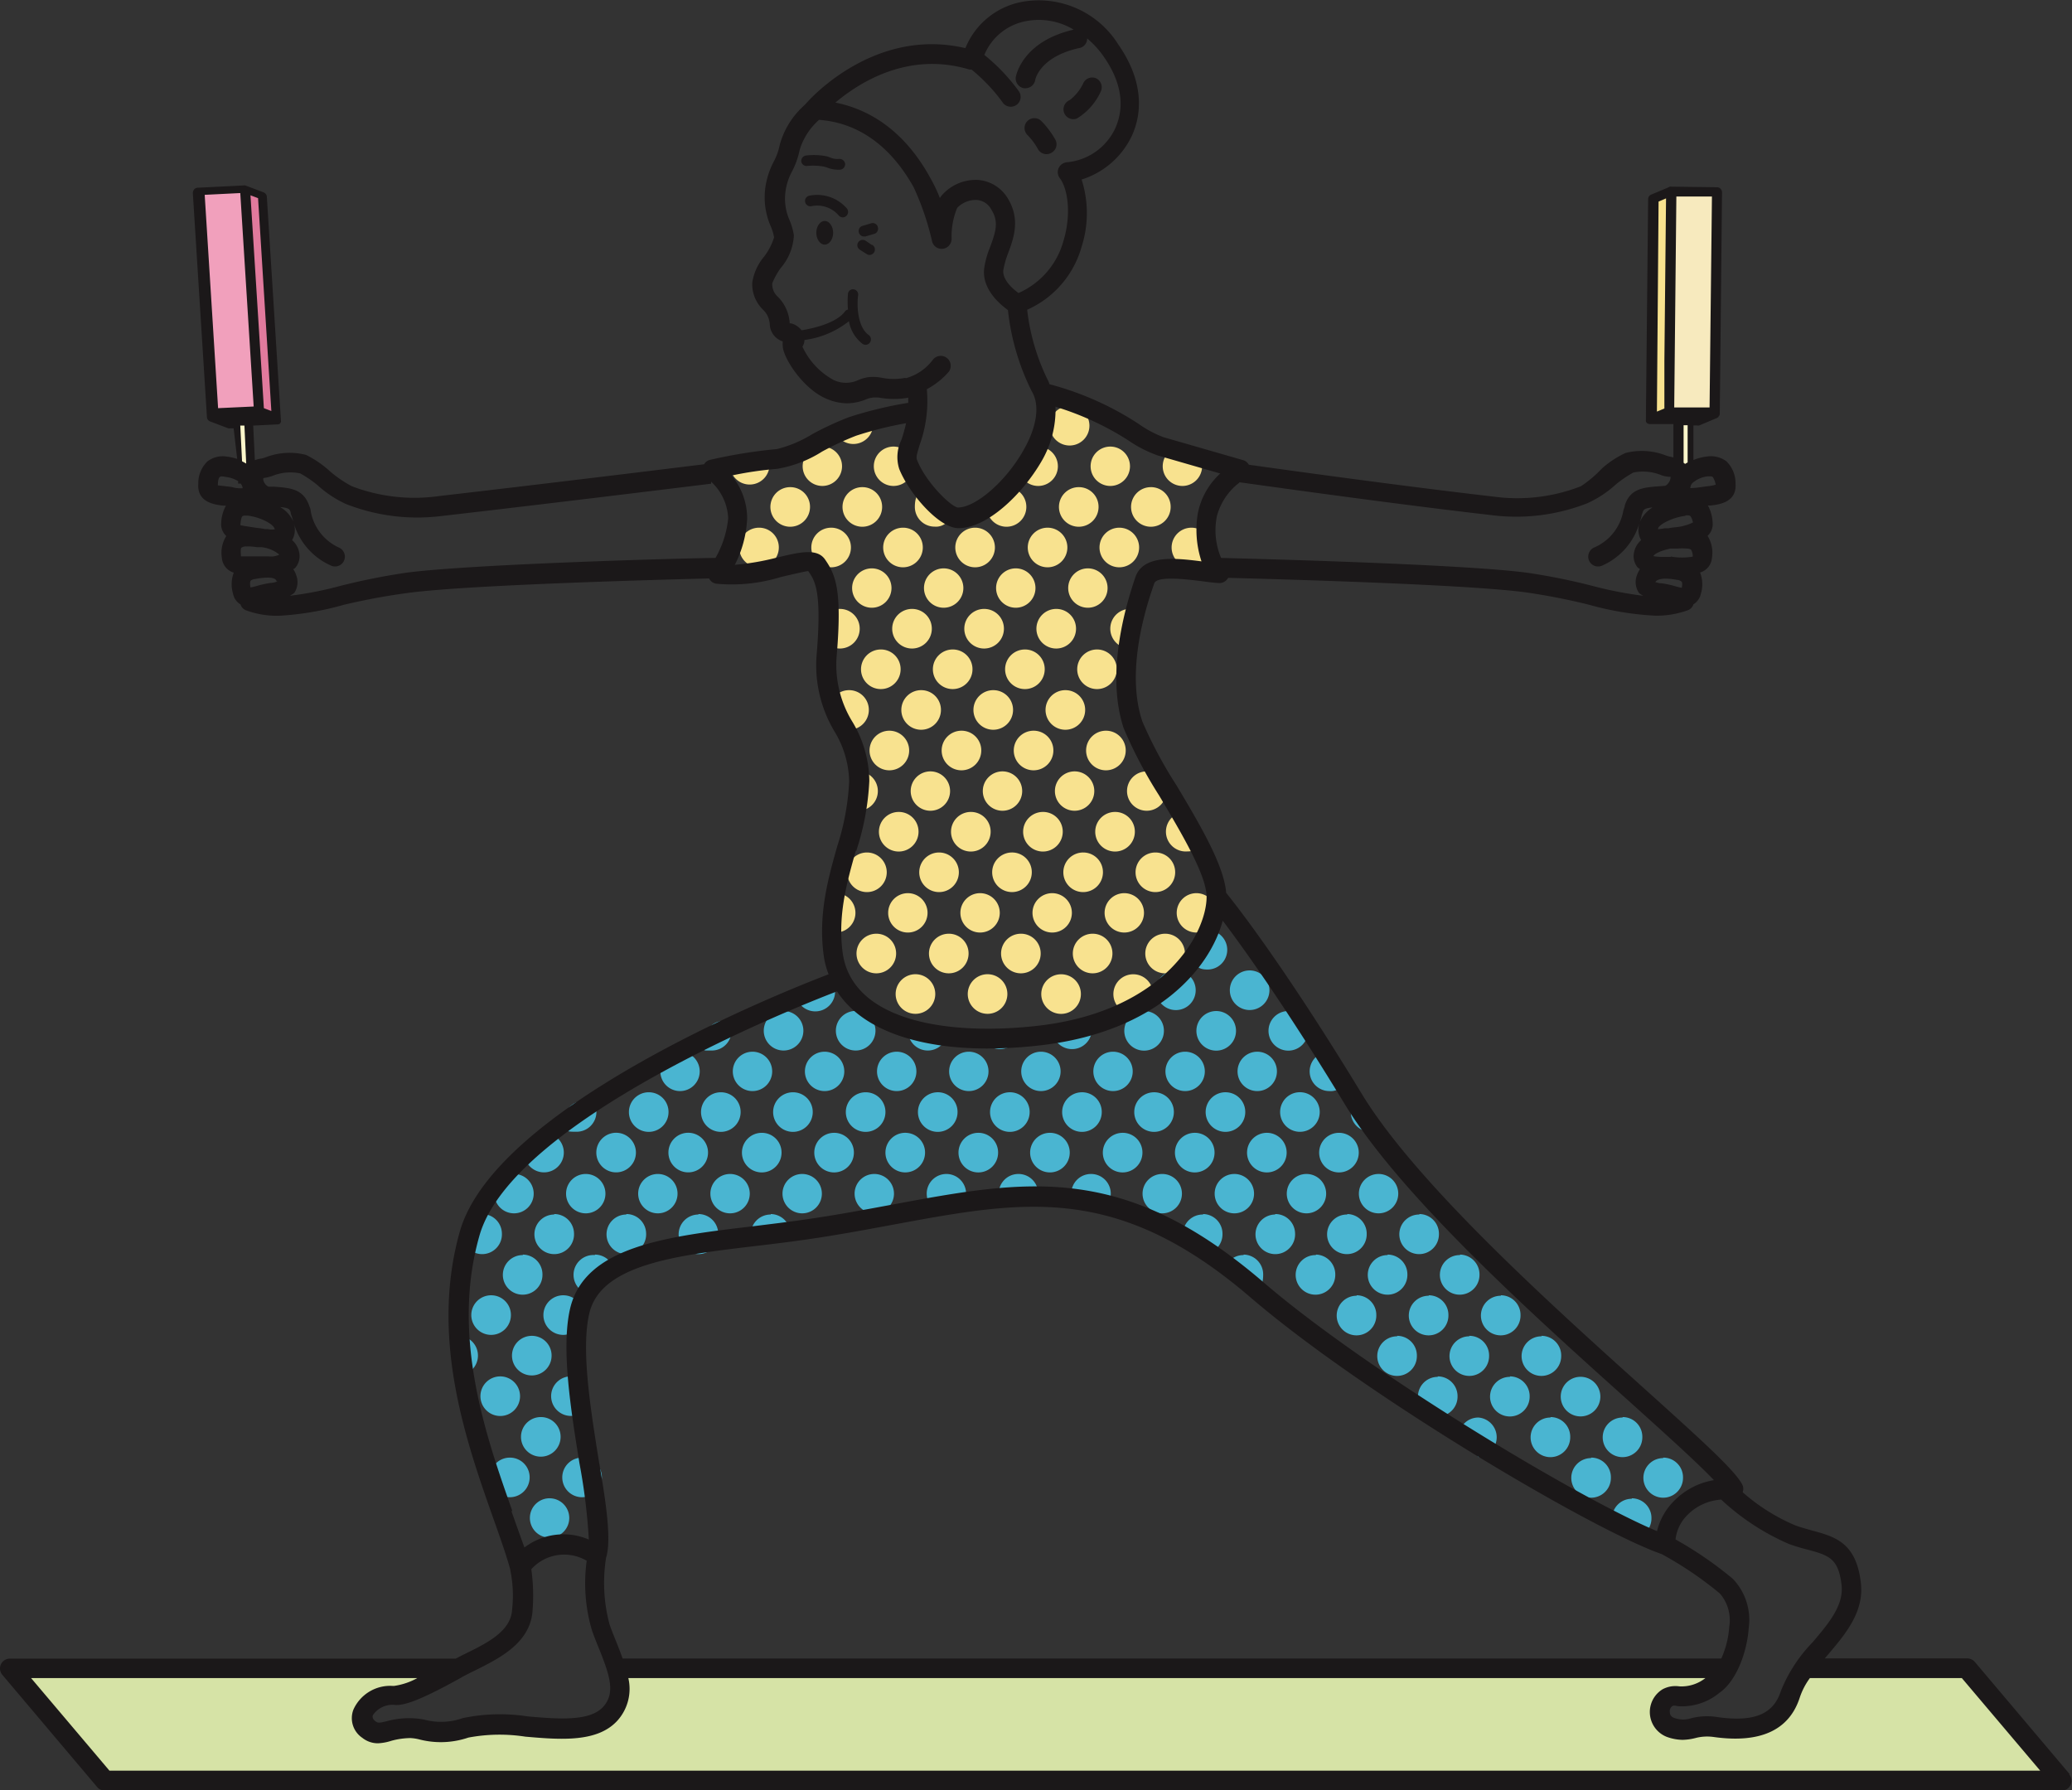 <svg xmlns="http://www.w3.org/2000/svg" viewBox="0 0 174.71 150.98"><rect x="0" y="0" width="174.71" height="150.98" fill="#333333" stroke="none"/><defs><style>.cls-1{isolation:isolate;}.cls-2{mix-blend-mode:multiply;}.cls-3{fill:#f1a0bc;}.cls-4{fill:#b86181;}.cls-5{fill:#e17a9d;}.cls-6{fill:#fdf7cb;}.cls-7{fill:#e3de96;}.cls-8{fill:#f7eabe;}.cls-9{fill:#f8e28f;}.cls-10{fill:#d6e3a6;}.cls-11{fill:#4ab5d1;}.cls-12{fill:#1b1819;}</style></defs><title>abuela</title><g class="cls-1"><g id="Capa_2" data-name="Capa 2"><g id="Capa_1-2" data-name="Capa 1"><g class="cls-2"><polygon class="cls-3" points="21.83 34.73 17.98 34.91 16.8 16.01 20.65 15.83 21.83 34.73"/><polygon class="cls-4" points="21.83 34.73 17.98 34.91 19.51 35.49 23.36 35.3 21.83 34.73"/><polygon class="cls-5" points="21.83 34.73 23.36 35.3 22.18 16.4 20.65 15.83 21.83 34.73"/><rect class="cls-6" x="20.14" y="35.02" width="0.78" height="5.48" transform="translate(-1.79 1.03) rotate(-2.76)"/><polygon class="cls-7" points="21.05 40.47 21.36 40.68 21.1 35.21 20.79 35 21.05 40.47"/><polygon class="cls-8" points="140.73 34.78 144.59 34.82 144.77 16.16 140.92 16.12 140.73 34.78"/><polygon class="cls-4" points="140.73 34.78 144.59 34.82 143.08 35.45 139.23 35.41 140.73 34.78"/><polygon class="cls-9" points="140.73 34.78 139.23 35.41 139.41 16.75 140.92 16.12 140.73 34.78"/><rect class="cls-6" x="141.76" y="35.02" width="0.78" height="5.48" transform="translate(283.84 77.15) rotate(-179.34)"/><polygon class="cls-7" points="141.72 40.49 141.42 40.7 141.48 35.23 141.79 35.01 141.72 40.49"/><path class="cls-10" d="M165.86,140.68H152.17a7.64,7.64,0,0,0-1.21,2.19c-1.05,3.3-4.49,3-6.34,2.77s-2.19.61-3.82,0a1.42,1.42,0,0,1-.22-2.47c.93-.53,1.44.54,3.91-1.12a4,4,0,0,0,1.14-1.39H51.89c.43,1.39.52,2.69-.44,3.8-2.34,2.72-9,.19-12.26,1.26-2.42.78-3.62,0-4.62,0-1.86,0-2.57.84-3.51.12-1.37-1.05,0-2.93,2.13-2.86,1.07,0,3.63-1.33,5.3-2.25l.13-.07H.83l8,9.47h165Z"/><path class="cls-11" d="M101.82,78.42c-.92,0-1.13,1.06-1.13,2s.21,1.34,1.13,1.34a1.66,1.66,0,1,0,0-3.32Zm-2.66,3.42a1.67,1.67,0,1,0,1.66,1.66A1.66,1.66,0,0,0,99.16,81.84Zm6.08,0a1.67,1.67,0,0,0,0,3.33,1.67,1.67,0,1,0,0-3.33ZM69.08,83c-.92,0-.67.82-2,.49a1.67,1.67,0,1,0,3.33,0C70.42,82.58,70,83,69.08,83Zm-3,2.25a1.67,1.67,0,1,0,1.66,1.67A1.66,1.66,0,0,0,66.1,85.26Zm6.08,0a1.67,1.67,0,1,0,1.66,1.67A1.66,1.66,0,0,0,72.18,85.26ZM78,86.93c-.91,0-1.43-.92-1.43,0a1.66,1.66,0,1,0,3.32,0C80,86.33,79,86.93,78,86.93Zm6.49.35a4,4,0,0,1-1.84-.35,1.67,1.67,0,0,0,3.33,0C86,86.7,85.44,87.28,84.52,87.28Zm6.36-.86c-.92,0-2.12-.41-2.12.51a1.67,1.67,0,0,0,3.33,0C92.09,86,91.8,86.42,90.88,86.42Zm5.62-1.16a1.67,1.67,0,1,0,1.67,1.67A1.66,1.66,0,0,0,96.5,85.26Zm6.08,0a1.67,1.67,0,1,0,1.67,1.67A1.67,1.67,0,0,0,102.58,85.26Zm6.09,0a1.67,1.67,0,1,0,1.66,1.67A1.67,1.67,0,0,0,108.67,85.26ZM69.52,88.69a1.66,1.66,0,1,0,1.67,1.66A1.66,1.66,0,0,0,69.52,88.69Zm6.08,0a1.66,1.66,0,1,0,1.67,1.66A1.66,1.66,0,0,0,75.6,88.69Zm6.08,0a1.66,1.66,0,1,0,1.67,1.66A1.66,1.66,0,0,0,81.68,88.69Zm6.09,0a1.66,1.66,0,1,0,1.66,1.66A1.66,1.66,0,0,0,87.77,88.69Zm6.08,0a1.66,1.66,0,1,0,1.66,1.66A1.66,1.66,0,0,0,93.85,88.69Zm6.08,0a1.66,1.66,0,1,0,1.66,1.66A1.66,1.66,0,0,0,99.93,88.69Zm6.08,0a1.66,1.66,0,1,0,1.66,1.66A1.66,1.66,0,0,0,106,88.69Zm6.08,0a1.66,1.66,0,1,0,0,3.32,1.34,1.34,0,0,0,1.45-1.48C112.08,90.3,113,88.69,112.09,88.69ZM73,92.11a1.67,1.67,0,1,0,1.66,1.66A1.66,1.66,0,0,0,73,92.11Zm6.08,0a1.67,1.67,0,1,0,1.66,1.66A1.66,1.66,0,0,0,79,92.11Zm6.08,0a1.67,1.67,0,1,0,1.66,1.66A1.66,1.66,0,0,0,85.11,92.11Zm6.08,0a1.67,1.67,0,1,0,1.66,1.66A1.66,1.66,0,0,0,91.19,92.11Zm6.08,0a1.67,1.67,0,1,0,1.66,1.66A1.66,1.66,0,0,0,97.27,92.11Zm6.08,0A1.67,1.67,0,1,0,105,93.77,1.66,1.66,0,0,0,103.35,92.11Zm6.08,0a1.67,1.67,0,0,0,0,3.33,1.67,1.67,0,1,0,0-3.33Zm5.09.92c-.92,0-.67-.18-.67.74a1.66,1.66,0,0,0,1.66,1.67c.92,0-.13,0-.13-1S115.44,93,114.52,93Zm-38.15,2.5A1.67,1.67,0,1,0,78,97.2,1.66,1.66,0,0,0,76.37,95.53Zm6.08,0a1.67,1.67,0,1,0,1.66,1.67A1.66,1.66,0,0,0,82.45,95.53Zm6.08,0A1.67,1.67,0,1,0,90.2,97.2,1.66,1.66,0,0,0,88.53,95.53Zm6.08,0a1.67,1.67,0,1,0,1.67,1.67A1.66,1.66,0,0,0,94.61,95.53Zm6.08,0a1.67,1.67,0,1,0,1.67,1.67A1.66,1.66,0,0,0,100.69,95.53Zm6.08,0a1.67,1.67,0,1,0,1.67,1.67A1.67,1.67,0,0,0,106.77,95.53Zm6.09,0a1.67,1.67,0,1,0,1.66,1.67A1.67,1.67,0,0,0,112.86,95.53ZM79.79,99a1.66,1.66,0,1,0,1.67,1.66A1.66,1.66,0,0,0,79.79,99Zm6.08,0a1.66,1.66,0,0,0-1.66,1.66c0,.92.75.68,1.66.68s1.67.24,1.67-.68A1.66,1.66,0,0,0,85.87,99ZM92,99a1.66,1.66,0,0,0-1.67,1.66c0,.92.75,1.27,1.67,1.27s1.66-.35,1.66-1.27A1.66,1.66,0,0,0,92,99ZM98,99a1.66,1.66,0,1,0,1.66,1.66A1.66,1.66,0,0,0,98,99Zm6.08,0a1.66,1.66,0,1,0,1.66,1.66A1.66,1.66,0,0,0,104.12,99Zm6.08,0a1.66,1.66,0,1,0,1.66,1.66A1.66,1.66,0,0,0,110.2,99Zm6.08,0a1.66,1.66,0,1,0,1.66,1.66A1.66,1.66,0,0,0,116.28,99Zm-14.82,3.42a1.67,1.67,0,1,0,1.66,1.66A1.66,1.66,0,0,0,101.46,102.38Zm6.08,0A1.67,1.67,0,1,0,109.2,104,1.66,1.66,0,0,0,107.54,102.38Zm6.08,0a1.67,1.67,0,1,0,1.66,1.66A1.66,1.66,0,0,0,113.62,102.38Zm6.08,0a1.67,1.67,0,1,0,1.67,1.66A1.66,1.66,0,0,0,119.7,102.38Zm-14.82,3.42a1.66,1.66,0,0,0-1.66,1.67c.9-.11,1.18,1.45,2.09,1.45s1.24-.53,1.24-1.45A1.67,1.67,0,0,0,104.88,105.8Zm6.08,0a1.67,1.67,0,1,0,1.67,1.67A1.67,1.67,0,0,0,111,105.8Zm6.08,0a1.67,1.67,0,1,0,1.67,1.67A1.67,1.67,0,0,0,117,105.8Zm6.09,0a1.67,1.67,0,1,0,1.66,1.67A1.67,1.67,0,0,0,123.13,105.8ZM61.05,86.09a1.67,1.67,0,0,0-1.67,1.67c0,.92-.28.83.64.83a1.66,1.66,0,0,0,1.66-1.66C61.68,86,62,86.09,61.05,86.09Zm-3.69,2.6A1.66,1.66,0,1,0,59,90.35,1.66,1.66,0,0,0,57.36,88.69Zm6.08,0a1.66,1.66,0,1,0,1.67,1.66A1.66,1.66,0,0,0,63.44,88.69ZM49.23,92.84a1.67,1.67,0,0,0-1.67,1.66c0,.92.14.94,1.06.94a1.67,1.67,0,0,0,1.67-1.67C50.29,92.85,50.15,92.84,49.23,92.84Zm5.47-.73a1.67,1.67,0,1,0,1.67,1.66A1.66,1.66,0,0,0,54.7,92.11Zm6.09,0a1.67,1.67,0,1,0,1.66,1.66A1.66,1.66,0,0,0,60.79,92.11Zm6.08,0a1.67,1.67,0,1,0,1.66,1.66A1.66,1.66,0,0,0,66.87,92.11ZM46,95.53a1.67,1.67,0,1,0,0,3.33,1.67,1.67,0,0,0,0-3.33Zm6.08,0a1.67,1.67,0,1,0,0,3.33,1.67,1.67,0,0,0,0-3.33Zm6.08,0a1.67,1.67,0,1,0,0,3.33,1.67,1.67,0,0,0,0-3.33Zm6.08,0a1.67,1.67,0,1,0,1.66,1.67A1.66,1.66,0,0,0,64.21,95.53Zm6.08,0A1.67,1.67,0,1,0,72,97.2,1.66,1.66,0,0,0,70.29,95.53ZM43.31,99A1.66,1.66,0,1,0,45,100.62,1.66,1.66,0,0,0,43.31,99Zm6.08,0a1.66,1.66,0,1,0,1.66,1.66A1.66,1.66,0,0,0,49.39,99Zm6.08,0a1.66,1.66,0,1,0,1.66,1.66A1.66,1.66,0,0,0,55.47,99Zm6.08,0a1.66,1.66,0,1,0,1.67,1.66A1.66,1.66,0,0,0,61.55,99Zm6.08,0a1.66,1.66,0,1,0,1.67,1.66A1.66,1.66,0,0,0,67.63,99Zm6.08,0a1.66,1.66,0,1,0,1.67,1.66A1.66,1.66,0,0,0,73.71,99Zm-33.06,3.42A1.67,1.67,0,1,0,42.32,104,1.66,1.66,0,0,0,40.65,102.38Zm6.08,0A1.67,1.67,0,1,0,48.4,104,1.66,1.66,0,0,0,46.73,102.38Zm6.08,0A1.67,1.67,0,1,0,54.48,104,1.66,1.66,0,0,0,52.81,102.38Zm6.08,0A1.67,1.67,0,1,0,60.56,104,1.67,1.67,0,0,0,58.89,102.38Zm6.09,0A1.67,1.67,0,0,0,63.31,104c0,.92.75.48,1.67.48s1.66.44,1.66-.48A1.67,1.67,0,0,0,65,102.38Zm-20.9,3.42a1.67,1.67,0,1,0,1.66,1.67A1.67,1.67,0,0,0,44.08,105.8Zm6.08,0a1.67,1.67,0,1,0,0,3.33c0-.63.65-1.3,1.66-1.66A1.66,1.66,0,0,0,50.16,105.8Zm64.23,3.43a1.67,1.67,0,1,0,1.66,1.66A1.66,1.66,0,0,0,114.39,109.23Zm6.08,0a1.67,1.67,0,1,0,1.66,1.66A1.66,1.66,0,0,0,120.47,109.23Zm6.08,0a1.67,1.67,0,1,0,1.66,1.66A1.66,1.66,0,0,0,126.55,109.23Zm-8.74,3.42a1.67,1.67,0,1,0,1.66,1.67A1.66,1.66,0,0,0,117.81,112.65Zm6.08,0a1.67,1.67,0,1,0,1.67,1.67A1.66,1.66,0,0,0,123.89,112.65Zm6.08,0a1.67,1.67,0,1,0,1.67,1.67A1.66,1.66,0,0,0,130,112.65Zm-8.74,3.42a1.67,1.67,0,1,0,1.67,1.67A1.67,1.67,0,0,0,121.23,116.07Zm6.09,0a1.67,1.67,0,1,0,1.66,1.67A1.67,1.67,0,0,0,127.32,116.07Zm6.08,0a1.67,1.67,0,1,0,0,3.33,1.67,1.67,0,0,0,0-3.33Zm-8.74,3.43a1.66,1.66,0,0,0-1.67,1.66c0,.92,1.06.88,1.67,1.67a1.67,1.67,0,0,0,0-3.33Zm6.08,0a1.67,1.67,0,1,0,1.66,1.66A1.66,1.66,0,0,0,130.74,119.5Zm6.08,0a1.67,1.67,0,1,0,1.66,1.66A1.66,1.66,0,0,0,136.82,119.5Zm-2.66,3.42a1.67,1.67,0,1,0,1.67,1.67A1.66,1.66,0,0,0,134.16,122.92Zm6.08,0a1.67,1.67,0,1,0,1.67,1.67A1.66,1.66,0,0,0,140.24,122.92Zm-2.65,3.43a1.66,1.66,0,1,0,1.66,1.66A1.66,1.66,0,0,0,137.59,126.35ZM41.42,109.23a1.67,1.67,0,1,0,1.66,1.66A1.66,1.66,0,0,0,41.42,109.23Zm6.08,0a1.67,1.67,0,1,0,1.66,1.66A1.66,1.66,0,0,0,47.5,109.23Zm-8.74,3.42c-.92,0-.26.75-.26,1.67s-.66,1.66.26,1.66a1.67,1.67,0,0,0,0-3.33Zm6.08,0a1.67,1.67,0,1,0,1.67,1.67A1.66,1.66,0,0,0,44.84,112.65Zm-2.66,3.42a1.67,1.67,0,1,0,1.67,1.67A1.67,1.67,0,0,0,42.18,116.07Zm6.09,0a1.67,1.67,0,1,0,0,3.33c.91,0,.64-.83.64-1.75S49.18,116.07,48.27,116.07Zm-2.66,3.43a1.67,1.67,0,1,0,1.66,1.66A1.66,1.66,0,0,0,45.61,119.5ZM43,122.92a1.67,1.67,0,1,0,1.66,1.67A1.66,1.66,0,0,0,43,122.92Zm6.08,0a1.67,1.67,0,1,0,1.67,1.67A1.66,1.66,0,0,0,49,122.92Zm-2.66,3.43A1.66,1.66,0,1,0,48,128,1.66,1.66,0,0,0,46.37,126.35Z"/><path class="cls-9" d="M90.2,34.23a1.67,1.67,0,1,0,1.66,1.67A1.67,1.67,0,0,0,90.2,34.23Zm-2.66,3.43a1.66,1.66,0,1,0,1.66,1.66A1.66,1.66,0,0,0,87.54,37.66Zm6.08,0a1.66,1.66,0,1,0,1.66,1.66A1.66,1.66,0,0,0,93.62,37.66Zm6.08,0a1.66,1.66,0,1,0,1.66,1.66A1.66,1.66,0,0,0,99.7,37.66ZM72.43,35.4c-.92,0-.7.5-2.14.5a1.67,1.67,0,0,0,3.33,0C73.62,35,73.35,35.4,72.43,35.4Zm-9.21,3.45c-.92,0-1.67-.45-1.67.47a1.67,1.67,0,0,0,3.33,0C64.88,38.4,64.13,38.85,63.22,38.85Zm6.08-1.19A1.66,1.66,0,1,0,71,39.32,1.66,1.66,0,0,0,69.3,37.66Zm6.08,0A1.66,1.66,0,1,0,77,39.32,1.66,1.66,0,0,0,75.38,37.66Zm-2.66,3.42a1.67,1.67,0,1,0,1.66,1.66A1.66,1.66,0,0,0,72.72,41.08Zm5.65.22c-.91,0-1.23.53-1.23,1.44a1.66,1.66,0,0,0,1.66,1.67A1.33,1.33,0,0,0,80.25,43C79,42.34,79.29,41.3,78.37,41.3Zm6.51-.22a1.67,1.67,0,1,0,1.66,1.66A1.66,1.66,0,0,0,84.88,41.08Zm6.08,0a1.67,1.67,0,1,0,1.67,1.66A1.66,1.66,0,0,0,91,41.08Zm6.08,0a1.67,1.67,0,1,0,1.67,1.66A1.66,1.66,0,0,0,97,41.08ZM76.14,44.5a1.67,1.67,0,1,0,1.67,1.67A1.66,1.66,0,0,0,76.14,44.5Zm6.08,0a1.67,1.67,0,1,0,1.67,1.67A1.67,1.67,0,0,0,82.22,44.5Zm6.08,0A1.67,1.67,0,1,0,90,46.17,1.67,1.67,0,0,0,88.3,44.5Zm6.09,0a1.67,1.67,0,1,0,1.66,1.67A1.67,1.67,0,0,0,94.39,44.5Zm6.08,0a1.67,1.67,0,1,0,1.66,1.67A1.67,1.67,0,0,0,100.47,44.5Zm-20.9,3.43a1.66,1.66,0,1,0,1.66,1.66A1.66,1.66,0,0,0,79.57,47.93Zm6.08,0a1.66,1.66,0,1,0,1.66,1.66A1.66,1.66,0,0,0,85.65,47.93Zm6.08,0a1.66,1.66,0,1,0,1.66,1.66A1.66,1.66,0,0,0,91.73,47.93ZM83,51.35A1.67,1.67,0,1,0,84.65,53,1.66,1.66,0,0,0,83,51.35Zm6.08,0A1.67,1.67,0,1,0,90.73,53,1.66,1.66,0,0,0,89.07,51.35Zm6.08,0a1.67,1.67,0,0,0,0,3.33c.92,0,.45-1,.45-2S96.07,51.35,95.15,51.35Zm-8.74,3.42a1.67,1.67,0,1,0,1.67,1.67A1.66,1.66,0,0,0,86.41,54.77Zm6.08,0a1.67,1.67,0,1,0,1.67,1.67A1.67,1.67,0,0,0,92.49,54.77ZM89.84,58.2a1.67,1.67,0,1,0,1.66,1.66A1.66,1.66,0,0,0,89.84,58.2Zm3.42,3.42a1.67,1.67,0,1,0,1.66,1.67A1.66,1.66,0,0,0,93.26,61.62ZM66.64,41.08a1.67,1.67,0,1,0,1.66,1.66A1.66,1.66,0,0,0,66.64,41.08ZM64,44.5a1.67,1.67,0,1,0,1.67,1.67A1.66,1.66,0,0,0,64,44.5Zm6.08,0a1.67,1.67,0,1,0,1.67,1.67A1.66,1.66,0,0,0,70.06,44.5Zm3.43,3.43a1.66,1.66,0,1,0,1.66,1.66A1.66,1.66,0,0,0,73.49,47.93Zm-2.66,3.42A1.67,1.67,0,1,0,72.49,53,1.66,1.66,0,0,0,70.83,51.35Zm6.08,0A1.67,1.67,0,1,0,78.57,53,1.66,1.66,0,0,0,76.91,51.35Zm-2.66,3.42a1.67,1.67,0,1,0,1.67,1.67A1.66,1.66,0,0,0,74.25,54.77Zm6.08,0A1.67,1.67,0,1,0,82,56.44,1.66,1.66,0,0,0,80.33,54.77ZM71.59,58.2a1.67,1.67,0,1,0,1.67,1.66A1.66,1.66,0,0,0,71.59,58.2Zm6.09,0a1.67,1.67,0,1,0,1.66,1.66A1.66,1.66,0,0,0,77.68,58.2Zm6.08,0a1.67,1.67,0,1,0,1.66,1.66A1.66,1.66,0,0,0,83.76,58.2ZM75,61.62a1.67,1.67,0,1,0,1.66,1.67A1.67,1.67,0,0,0,75,61.62Zm6.08,0a1.67,1.67,0,1,0,1.66,1.67A1.66,1.66,0,0,0,81.1,61.62Zm6.08,0a1.67,1.67,0,1,0,1.66,1.67A1.66,1.66,0,0,0,87.18,61.62ZM72.36,65.05c-.92,0-.23.74-.23,1.66s-.69,1.66.23,1.66a1.66,1.66,0,1,0,0-3.32Zm6.08,0a1.66,1.66,0,1,0,1.67,1.66A1.66,1.66,0,0,0,78.44,65.05Zm6.08,0a1.66,1.66,0,1,0,1.67,1.66A1.66,1.66,0,0,0,84.52,65.05Zm6.08,0a1.66,1.66,0,1,0,1.67,1.66A1.66,1.66,0,0,0,90.6,65.05Zm6.08,0a1.66,1.66,0,1,0,1.67,1.66A1.66,1.66,0,0,0,96.68,65.05Zm-20.9,3.42a1.67,1.67,0,1,0,1.67,1.66A1.66,1.66,0,0,0,75.78,68.47Zm6.09,0a1.67,1.67,0,1,0,1.66,1.66A1.66,1.66,0,0,0,81.87,68.47Zm6.08,0a1.67,1.67,0,1,0,1.66,1.66A1.66,1.66,0,0,0,88,68.47Zm6.08,0a1.67,1.67,0,1,0,1.66,1.66A1.66,1.66,0,0,0,94,68.47Zm6.08,0a1.67,1.67,0,1,0,0,3.33c.92,0,.81-.48.81-1.4S100.29,69.37,100.11,68.47Zm-27,3.42a1.67,1.67,0,1,0,1.66,1.67A1.67,1.67,0,0,0,73.13,71.89Zm6.08,0a1.67,1.67,0,1,0,1.66,1.67A1.67,1.67,0,0,0,79.21,71.89Zm6.08,0A1.67,1.67,0,1,0,87,73.56,1.66,1.66,0,0,0,85.29,71.89Zm6.08,0A1.67,1.67,0,1,0,93,73.56,1.66,1.66,0,0,0,91.37,71.89Zm6.08,0a1.67,1.67,0,1,0,1.66,1.67A1.66,1.66,0,0,0,97.45,71.89Zm-20.9,3.43A1.66,1.66,0,1,0,78.21,77,1.66,1.66,0,0,0,76.55,75.32Zm6.08,0A1.66,1.66,0,1,0,84.3,77,1.66,1.66,0,0,0,82.63,75.32Zm6.08,0A1.66,1.66,0,1,0,90.38,77,1.66,1.66,0,0,0,88.71,75.32Zm6.08,0A1.66,1.66,0,1,0,96.46,77,1.66,1.66,0,0,0,94.79,75.32Zm6.08,0A1.66,1.66,0,1,0,102.54,77,1.66,1.66,0,0,0,100.87,75.32ZM80,78.74a1.67,1.67,0,1,0,1.67,1.66A1.66,1.66,0,0,0,80,78.74Zm6.09,0a1.67,1.67,0,1,0,1.66,1.66A1.66,1.66,0,0,0,86.06,78.74Zm6.08,0A1.67,1.67,0,1,0,93.8,80.4,1.66,1.66,0,0,0,92.14,78.74Zm6.08,0a1.67,1.67,0,1,0,1.66,1.66A1.66,1.66,0,0,0,98.22,78.74ZM83.4,82.16a1.67,1.67,0,1,0,0,3.33,1.67,1.67,0,0,0,0-3.33Zm6.08,0a1.67,1.67,0,1,0,1.66,1.67A1.66,1.66,0,0,0,89.48,82.16Zm6.08,0a1.67,1.67,0,1,0,1.66,1.67A1.66,1.66,0,0,0,95.56,82.16ZM70.47,75.32c-.92,0-.53.74-.53,1.66s-.39,1.66.53,1.66a1.66,1.66,0,0,0,0-3.32Zm3.42,3.42a1.67,1.67,0,1,0,1.67,1.66A1.66,1.66,0,0,0,73.89,78.74Zm3.43,3.42a1.67,1.67,0,1,0,0,3.33,1.67,1.67,0,0,0,0-3.33Z"/></g><path class="cls-12" d="M174.51,149.61l-8-9.47a.86.86,0,0,0-.64-.29h-12l.21-.25c1.53-1.8,3.1-3.65,2.83-6.09-.38-3.43-2.19-3.92-4.11-4.44-.44-.13-.91-.25-1.41-.43a16.4,16.4,0,0,1-4.45-2.8.83.83,0,0,0,0-.58c-.55-1.17-3.29-3.66-8.48-8.33-7.6-6.84-19.08-17.16-23.65-24.71-6.63-10.91-10.67-16-11.42-16.93-.18-2.31-2.2-5.73-4.18-9.05a36.83,36.83,0,0,1-2.88-5.38c-1.25-3.68-.17-8.38,1-11.67.23-.66,2.86-.32,4-.18.56.08,1.07.14,1.48.16a.86.86,0,0,0,.75-.44c4.24.11,20.11.55,25.07,1.22A54.82,54.82,0,0,1,134,51a25.11,25.11,0,0,0,5.58.92,7.77,7.77,0,0,0,2.74-.46.78.78,0,0,0,.47-.5,1.39,1.39,0,0,0,.63-.9,2.74,2.74,0,0,0-.07-1.78,1.4,1.4,0,0,0,1-1.23,2.68,2.68,0,0,0-.37-1.86,1.34,1.34,0,0,0,.43-1.1,3.34,3.34,0,0,0-.4-1.46l.24,0c.72-.09,2.2-.27,2.09-1.84a2.6,2.6,0,0,0-.77-1.89,2.23,2.23,0,0,0-1.67-.4,4.39,4.39,0,0,0-1.11.29l0-2.91h.31a.51.51,0,0,0,.17,0l1.5-.63h0a.51.51,0,0,0,.13-.09s0-.06.06-.09l0,0a.37.37,0,0,0,.05-.18l.19-18.66a.43.43,0,0,0-.43-.44l-3.86-.05a.24.24,0,0,0-.2.05l-1.48.62a.41.41,0,0,0-.26.39l-.19,18.66s0,0,0,.06v0s0,0,0,0a.48.48,0,0,0,.1.17l0,0,0,0a.63.63,0,0,0,.22.07h0l2,0,0,2.82a1.91,1.91,0,0,0-.28-.07,2.69,2.69,0,0,1-.38-.11,5.57,5.57,0,0,0-3.38-.2,8.15,8.15,0,0,0-2,1.32A9.9,9.9,0,0,1,133.31,41a14.75,14.75,0,0,1-7.36.88c-8-.92-18.17-2.34-20.65-2.69a.79.79,0,0,0-.46-.38l-6.73-1.94A9.26,9.26,0,0,1,96,35.74a25.7,25.7,0,0,0-7.51-3.34,2.09,2.09,0,0,0-.08-.23,18,18,0,0,1-1.8-6.05,8.24,8.24,0,0,0,4.59-5.31,9.29,9.29,0,0,0,0-5.67,7,7,0,0,0,4.14-3.49c.7-1.38,1.5-4.25-1.06-7.92A7.91,7.91,0,0,0,86.21.15,6.43,6.43,0,0,0,81.4,4.06c-7.47-1.76-12.87,4-13.47,4.71L67.69,9a6.87,6.87,0,0,0-1.94,3.21,5.2,5.2,0,0,1-.53,1.46,6.69,6.69,0,0,0-.69,2.17A6.07,6.07,0,0,0,65,19.11a4,4,0,0,1,.27.91,5.24,5.24,0,0,1-.84,1.62,4.43,4.43,0,0,0-1,2.19,3,3,0,0,0,.89,2.27,1.85,1.85,0,0,1,.59,1.3A1.57,1.57,0,0,0,66,28.79a2,2,0,0,0,0,.36c0,1,1.73,3.68,3.72,4.49a4.41,4.41,0,0,0,1.72.37A4.35,4.35,0,0,0,73,33.69a2.1,2.1,0,0,1,.5-.15,2.41,2.41,0,0,1,.68,0,6.94,6.94,0,0,0,2.4,0c0,.14,0,.3,0,.43a33.71,33.71,0,0,0-5,1.21,26,26,0,0,0-3.07,1.42,10.58,10.58,0,0,1-3,1.27,42.35,42.35,0,0,0-5.64.91.78.78,0,0,0-.5.37c-2.07.26-13.91,1.71-22.33,2.68A14.75,14.75,0,0,1,29.66,41a9.9,9.9,0,0,1-1.91-1.32,8.54,8.54,0,0,0-1.95-1.32,5.6,5.6,0,0,0-3.39.2,3.1,3.1,0,0,1-.37.11,1.85,1.85,0,0,0-.55.14l-.14-2.92,2-.1s.05,0,.08,0a1,1,0,0,0,.16-.05l0,0,0,0a.4.4,0,0,0,.1-.18s0,0,0,0v0a.14.14,0,0,0,0-.06l-1.19-18.9a.43.43,0,0,0-.28-.38l-1.53-.58h0a.45.45,0,0,0-.16,0l-3.85.19a.45.45,0,0,0-.31.14.52.52,0,0,0-.11.32l1.19,18.9a.35.35,0,0,0,.06.18s0,0,0,0a.44.44,0,0,0,.21.17h0l1.53.58a.4.4,0,0,0,.15,0h0l.3,0L20,38.7a4.73,4.73,0,0,0-.84-.19,2.13,2.13,0,0,0-1.67.4,2.56,2.56,0,0,0-.77,1.89c-.11,1.57,1.37,1.75,2.09,1.84l.24,0a3.34,3.34,0,0,0-.4,1.46,1.34,1.34,0,0,0,.43,1.1,2.67,2.67,0,0,0-.37,1.86,1.41,1.41,0,0,0,1,1.23,2.8,2.8,0,0,0-.06,1.78,1.35,1.35,0,0,0,.63.9.78.78,0,0,0,.47.5,7.7,7.7,0,0,0,2.74.46A25.11,25.11,0,0,0,29,51,54.82,54.82,0,0,1,34.41,50c5.11-.69,21.75-1.13,25.38-1.22a.82.82,0,0,0,.57.44,14,14,0,0,0,5.48-.56c.9-.21,2.13-.5,2.31-.5.56.81,1.15,1.64.72,6.92a10.87,10.87,0,0,0,1.48,6.58,8.38,8.38,0,0,1,1.25,4.25,20.91,20.91,0,0,1-1,5.44c-.77,2.72-1.64,5.8-1.13,9.33a6.59,6.59,0,0,0,.4,1.48c-4.39,1.68-28.13,11.21-31.1,21.7-2.54,9,.56,17.76,2.82,24.17.59,1.66,1.1,3.1,1.44,4.34,0,0,0,0,0,.05s0,0,0,0a10.58,10.58,0,0,1,.15,3.31c-.09,1.83-2.12,2.83-3.91,3.71-.3.14-.57.29-.84.43H.83a.83.83,0,0,0-.63,1.37l8,9.47a.82.82,0,0,0,.64.29h165a.83.83,0,0,0,.63-1.37Zm-29.38-23.15a20,20,0,0,0,5.73,3.75c.54.19,1,.33,1.52.46,1.81.49,2.64.72,2.9,3,.19,1.72-1.09,3.23-2.44,4.82a12.67,12.67,0,0,0-2.67,4.09c-.63,2-2.29,2.67-5.43,2.21a5.38,5.38,0,0,0-2.15.11,2.18,2.18,0,0,1-1.5-.06.48.48,0,0,1-.29-.46.52.52,0,0,1,.2-.5c.11-.06.18-.06.49,0a4.93,4.93,0,0,0,3.47-1.11c1.47-1,2.36-3.5,2.49-5.48a5,5,0,0,0-1.35-4.16,31.64,31.64,0,0,0-4.82-3.31,3.45,3.45,0,0,1,1-2.06A4.4,4.4,0,0,1,145.13,126.46Zm-94,4.83c.41-1.52,0-4.43-.64-8.12-.7-4.38-1.5-9.35-.81-12.37.93-4.17,7.32-4.93,14.08-5.73,1.45-.17,2.91-.35,4.35-.56,2.64-.38,5-.83,7.39-1.27,10.85-2,18.69-3.48,29.93,6.16,9.52,8.18,28.77,19.59,34.69,21.66a30.44,30.44,0,0,1,4.9,3.32,3.44,3.44,0,0,1,.79,2.8,7.76,7.76,0,0,1-.67,2.68H52.5c-.17-.47-.35-.94-.53-1.39s-.41-1-.58-1.51a13.52,13.52,0,0,1-.28-5.63S51.11,131.3,51.11,131.29ZM138.6,46.74l.81.13v0ZM138.28,44l.13-.45c0-.12.06-.23.09-.32.09-.27.15-.36.84-.44A2.79,2.79,0,0,0,138.28,44Zm3.53,5.57a6.14,6.14,0,0,1-.68-.17,9.42,9.42,0,0,0-1-.21c-.32,0-.49-.1-.55-.1h0s0,0,0,0,.15-.5,1.82-.19a.65.65,0,0,1,.39.15S141.89,49.12,141.81,49.54Zm-.93-2.61h-.64a4.07,4.07,0,0,1-.82-.06c.06-.2.66-.48,1.43-.64l.34,0,.28,0a4.25,4.25,0,0,1,.72,0c.26,0,.38.07.4.1a1.05,1.05,0,0,1,.14.58A5.27,5.27,0,0,1,140.88,46.93ZM144,40.17l.18,0a.37.37,0,0,1,.23.05s.14.13.26.65A3,3,0,0,1,144,41l-.59.08a6.29,6.29,0,0,1-.88.08.62.62,0,0,1,.18-.43h0v0A2.33,2.33,0,0,1,144,40.17Zm-1.51,1h-.21v0h.19ZM142.3,39a2.25,2.25,0,0,0-.21.12s-.09-.06-.13-.1l0-3.16h.34Zm1.85-4.64-1.59,0h-1.39l.18-17.79,3,0ZM139.85,17l.63-.27-.14,13.72,0,4-.63.26Zm2.26,26.46.18,0a.37.37,0,0,1,.23.05s.14.13.23.55a4.32,4.32,0,0,1-1.54.41,5.24,5.24,0,0,0-.53.08l-.3,0c-.34.06-.51.06-.57.09v-.06C139.81,44.27,141,43.63,142.11,43.5Zm-37.62-2.79h0c.12,0,12.1,1.72,21.27,2.77a16.44,16.44,0,0,0,8.08-1,9.21,9.21,0,0,0,2.41-1.59,9.71,9.71,0,0,1,1.47-1,4.09,4.09,0,0,1,2.36.22,2.26,2.26,0,0,0,.78.14.75.75,0,0,1-.16.49c-.13.2-.27.27-.31.27L140,41c-1.42.1-2.54.18-3,1.63,0,.12-.08.27-.12.43a4.16,4.16,0,0,1-2.41,3.09A.84.84,0,0,0,134,47.3a.82.82,0,0,0,.75.47.78.78,0,0,0,.36-.08,5.63,5.63,0,0,0,3.12-3.57,2.25,2.25,0,0,0-.08.52,1.76,1.76,0,0,0,.23.91,1.81,1.81,0,0,0-.6,1.05,1.47,1.47,0,0,0,.33,1.28s.12.07.17.11a2.38,2.38,0,0,0-.26.53h0a1.62,1.62,0,0,0,.14,1.42c.09.15.25.2.38.3a32,32,0,0,1-4.18-.81,53.13,53.13,0,0,0-5.58-1.13c-5.38-.72-22.66-1.17-25.82-1.25a6,6,0,0,1-.35-3.53A5.26,5.26,0,0,1,104.49,40.71ZM81.72,5.86a.62.62,0,0,0,.19,0,14.54,14.54,0,0,1,2.62,2.76.81.81,0,0,0,.69.38.83.83,0,0,0,.7-1.29A16,16,0,0,0,83,4.63a4.73,4.73,0,0,1,3.53-2.85,5.67,5.67,0,0,1,4,.72c-4.35,1-4.86,3.9-4.88,4a.84.84,0,0,0,.69.94h.13a.84.84,0,0,0,.82-.69c0-.08.42-2,3.77-2.71a.81.81,0,0,0,.61-.8A7.86,7.86,0,0,1,93,4.68c2,2.81,1.6,4.94,1,6.22a5,5,0,0,1-4,2.78.86.86,0,0,0-.73.48.84.84,0,0,0,.09.86c.67.88,1,3,.31,5.3a6.75,6.75,0,0,1-3.79,4.39c-.55-.39-1.37-1.16-1.28-1.93A7.67,7.67,0,0,1,85,21.36c.47-1.26,1.05-2.83,0-4.59a3.2,3.2,0,0,0-2.59-1.6h-.16a3.8,3.8,0,0,0-2.87,1.34,1.27,1.27,0,0,0-.13.19A12.66,12.66,0,0,0,78.44,15c-1.92-3.51-4.65-5.68-8-6.35C72.52,6.9,76.64,4.33,81.72,5.86Zm-5.36,26a5.17,5.17,0,0,1-2,0,3.7,3.7,0,0,0-1.16-.05,3.49,3.49,0,0,0-.83.24,2.43,2.43,0,0,1-2.07,0,6.1,6.1,0,0,1-2.64-2.82,1,1,0,0,0,.17-.56,7.6,7.6,0,0,0,3.75-1.58A3.1,3.1,0,0,0,72.73,29a.5.5,0,0,0,.26.08.46.46,0,0,0,.26-.83c-1-.7-1-2.67-.89-3.37A.45.45,0,0,0,72,24.4a.42.42,0,0,0-.5.39,7.62,7.62,0,0,0,0,1.31.42.42,0,0,0-.25.16c-.68.94-2.52,1.41-3.66,1.59a1.75,1.75,0,0,0-.8-.56c-.08,0-.18-.06-.2,0a3.42,3.42,0,0,0-1-2.26,1.39,1.39,0,0,1-.47-1.15,6.08,6.08,0,0,1,.72-1.29,4.57,4.57,0,0,0,1.1-2.75,5.57,5.57,0,0,0-.36-1.26,4.48,4.48,0,0,1-.35-2.41,4.91,4.91,0,0,1,.54-1.69,6.76,6.76,0,0,0,.66-1.85,5.55,5.55,0,0,1,1.53-2.43l.09-.09h.06c3.3.26,6,2.23,7.93,5.68a23,23,0,0,1,1.55,4.55.83.83,0,0,0,.91.64.85.85,0,0,0,.74-.83,6.2,6.2,0,0,1,.47-2.62,2.19,2.19,0,0,1,1.62-.67,1.5,1.5,0,0,1,1.26.82c.64,1,.38,1.85-.1,3.14a7.71,7.71,0,0,0-.5,1.78c-.23,1.76,1.31,3.05,2,3.55A20,20,0,0,0,87,33c.7,1.16.44,3-.72,5-1.47,2.6-4,4.79-5.51,4.8-.59-.07-2.71-2.13-3.44-4-.11-.27,0-.55.21-1.27a10.94,10.94,0,0,0,.61-4.71A6.41,6.41,0,0,0,80,31.35a.83.83,0,0,0-1.35-1A4.27,4.27,0,0,1,76.36,31.9ZM22.88,34.66l-.63-.24-.2-3.2-.93-14.75.64.24ZM17.26,16.43l3-.15,1.13,18-3,.14Zm3,19.46.35,0,.15,3.2-.35-.19Zm-.71,5.18L19,41l-.63-.07h0c0-.59.15-.71.17-.72s.15-.07.42,0a2.69,2.69,0,0,1,1.12.36v.21h.21a.66.66,0,0,1,.17.39A2.43,2.43,0,0,1,19.55,41.07Zm.9,2.46a.37.37,0,0,1,.23-.05l.19,0c1.13.13,2.28.77,2.28,1.14h.1a1.5,1.5,0,0,1-.67,0l-.23,0a5.43,5.43,0,0,0-.67-.1c-.53-.08-1.27-.19-1.41-.23C20.31,43.66,20.42,43.54,20.45,43.53Zm2.35,5.63a9.25,9.25,0,0,0-1,.21,6.14,6.14,0,0,1-.68.17c-.08-.42,0-.54,0-.56a.65.65,0,0,1,.39-.15,5.56,5.56,0,0,1,1.06-.12c.66,0,.73.22.75.31l.1,0A1.88,1.88,0,0,1,22.8,49.16Zm-.14-2.24h-.57c-.48,0-1.59,0-1.77,0-.05-.59,0-.72.05-.74a.7.7,0,0,1,.41-.1H21a4.76,4.76,0,0,1,.65.06l.15,0,.22,0a2.83,2.83,0,0,1,1.53.63A1.56,1.56,0,0,1,22.66,46.92Zm1-4.16c.7.08.76.17.85.44q0,.13.09.33l.13.45A2.66,2.66,0,0,0,23.62,42.76Zm36.71,4.29c-1.88,0-20.51.5-26.14,1.25a55.4,55.4,0,0,0-5.58,1.12,30.4,30.4,0,0,1-4.19.82c.13-.1.3-.16.39-.3a1.62,1.62,0,0,0,.13-1.42,1.87,1.87,0,0,0-.26-.53c.05,0,.14-.06.18-.11a1.5,1.5,0,0,0,.33-1.28,1.81,1.81,0,0,0-.6-1.05,1.76,1.76,0,0,0,.23-.91,1.84,1.84,0,0,0-.09-.53,5.63,5.63,0,0,0,3.13,3.58.76.76,0,0,0,.36.08A.82.82,0,0,0,29,47.3a.84.84,0,0,0-.39-1.11,4.17,4.17,0,0,1-2.41-3.08c0-.17-.08-.32-.12-.44-.49-1.45-1.61-1.53-3-1.63l-.44,0s-.18-.07-.31-.27-.18-.43-.09-.46a3.74,3.74,0,0,0,.71-.17,4.09,4.09,0,0,1,2.36-.22,9.71,9.71,0,0,1,1.47,1,9.21,9.21,0,0,0,2.41,1.59,16.45,16.45,0,0,0,8.08,1c9.26-1.06,22.69-2.72,22.69-2.72l0-.17a4.45,4.45,0,0,1,1.44,3.09A8.33,8.33,0,0,1,60.33,47.05Zm11.83,24.7a22.13,22.13,0,0,0,1.1-5.89,9.84,9.84,0,0,0-1.43-5,9.16,9.16,0,0,1-1.31-5.69c.45-5.46-.11-6.71-1-8-.67-.95-2.09-.62-4.05-.15a21.08,21.08,0,0,1-3.55.61A9.52,9.52,0,0,0,63,43.73a5.68,5.68,0,0,0-1.31-3.63,30,30,0,0,1,3.82-.56,10.2,10.2,0,0,0,3.81-1.46,24.57,24.57,0,0,1,2.85-1.33,30,30,0,0,1,4.23-1.06,13.27,13.27,0,0,1-.4,1.42,3.29,3.29,0,0,0-.18,2.43c.79,2,3.33,5,5,5,2.45,0,5.42-2.91,7-5.64A8.62,8.62,0,0,0,89,34.3a24.71,24.71,0,0,1,6.16,2.85,10.35,10.35,0,0,0,2.5,1.27l5.23,1.51A6.17,6.17,0,0,0,101,43.29a8.45,8.45,0,0,0,.31,4.05c-2.23-.29-4.92-.57-5.57,1.32-1.21,3.53-2.35,8.61-1,12.73a38.2,38.2,0,0,0,3,5.7c1.78,3,4,6.69,4,8.54,0,3-3.45,9.6-14.12,10.86-7.45.87-15.72-.27-16.56-6.1C70.62,77.21,71.4,74.44,72.16,71.75Zm-29,55.67c-2.19-6.2-5.19-14.69-2.79-23.16C43.09,94.52,66.91,85,70.58,83.6c2,3.1,6.5,4.82,12.67,4.82a39,39,0,0,0,4.57-.28C97.5,87,102,81.73,103.1,77.64c1.7,2.25,5.26,7.19,10.27,15.44,4.71,7.76,15.84,17.77,24,25.09,2.92,2.63,5.72,5.15,7.15,6.65a6.07,6.07,0,0,0-3.39,1.78,5.34,5.34,0,0,0-1.41,2.52c-6.64-2.77-24.45-13.47-33.2-21-11.84-10.16-20-8.64-31.32-6.53-2.32.43-4.71.88-7.31,1.25-1.43.21-2.88.38-4.31.56-7.36.87-14.32,1.69-15.52,7-.75,3.33.07,8.47.8,13a50.1,50.1,0,0,1,.79,6.43,5.42,5.42,0,0,0-5.43.67C43.89,129.59,43.52,128.56,43.12,127.42Zm-4.23,14c.33-.18.71-.37,1.1-.56,2-1,4.7-2.31,4.84-5.11a16,16,0,0,0-.11-3.42,3.73,3.73,0,0,1,4.67-.71,14,14,0,0,0,.43,5.82c.18.53.39,1.06.61,1.59.91,2.26,1.38,3.71.39,4.86-1.11,1.3-3.82,1.08-6.43.85a15.24,15.24,0,0,0-5.46.15,5.45,5.45,0,0,1-3.25.12,7,7,0,0,0-3.12.13c-.68.17-.78.17-1,0s-.25-.36-.2-.5a2,2,0,0,1,1.8-.87C34.14,143.89,35.85,143.16,38.89,141.47ZM9.23,149.32l-6.61-7.81H35.19a5.67,5.67,0,0,1-1.95.66h-.15a3.4,3.4,0,0,0-3.29,2,2,2,0,0,0,.75,2.38,2.1,2.1,0,0,0,1.32.46A4.28,4.28,0,0,0,33,146.8a6.27,6.27,0,0,1,1.61-.23,3.83,3.83,0,0,1,.77.12,7.21,7.21,0,0,0,4.11-.16,14.2,14.2,0,0,1,4.8-.08c3,.26,6.15.52,7.83-1.42a4,4,0,0,0,.86-3.52H143.8a3.26,3.26,0,0,1-2.2.7,2.28,2.28,0,0,0-1.42.25,2.25,2.25,0,0,0,.34,4,4.07,4.07,0,0,0,1.36.26,4.76,4.76,0,0,0,1.07-.15,3.91,3.91,0,0,1,1.55-.09c3.93.55,6.37-.57,7.26-3.34a5.92,5.92,0,0,1,.85-1.63l0,0h12.81l6.61,7.81Z"/><path class="cls-12" d="M87.5,12.54a.83.83,0,0,0,.74.46.78.78,0,0,0,.37-.09A.82.82,0,0,0,89,11.8a7.44,7.44,0,0,0-1.19-1.59.83.83,0,0,0-1.18,1.17A5.46,5.46,0,0,1,87.5,12.54Z"/><path class="cls-12" d="M90.5,10.05a.85.85,0,0,0,.31-.06,5.16,5.16,0,0,0,2-2.26.84.84,0,0,0-.37-1.12A.83.83,0,0,0,91.35,7,3.83,3.83,0,0,1,90.2,8.44a.84.84,0,0,0-.47,1.08A.83.83,0,0,0,90.5,10.05Z"/><path class="cls-12" d="M69.54,18.63c-.39,0-.71.46-.71,1s.32,1,.71,1,.71-.46.71-1S69.93,18.63,69.54,18.63Z"/><path class="cls-12" d="M68.21,16.51a.45.45,0,1,0,.24.87,2.39,2.39,0,0,1,2.28.8.44.44,0,0,0,.33.15.46.46,0,0,0,.33-.77A3.31,3.31,0,0,0,68.21,16.51Z"/><path class="cls-12" d="M73.52,20.66,73,20.31a.45.45,0,1,0-.48.76l.57.36a.4.4,0,0,0,.24.07.46.46,0,0,0,.24-.84Z"/><path class="cls-12" d="M73.46,18.83l-.74.22a.45.45,0,0,0-.3.56.44.44,0,0,0,.43.33l.13,0,.74-.22a.45.45,0,0,0,.3-.56A.44.44,0,0,0,73.46,18.83Z"/><path class="cls-12" d="M68,14a5.23,5.23,0,0,1,1.48.05l.24.07a2.53,2.53,0,0,0,.87.19h.26a.47.47,0,0,0,.41-.5.48.48,0,0,0-.5-.41,1.51,1.51,0,0,1-.76-.12l-.25-.09A5.57,5.57,0,0,0,68,13.11a.47.47,0,0,0-.44.48A.45.45,0,0,0,68,14Z"/></g></g></g></svg>